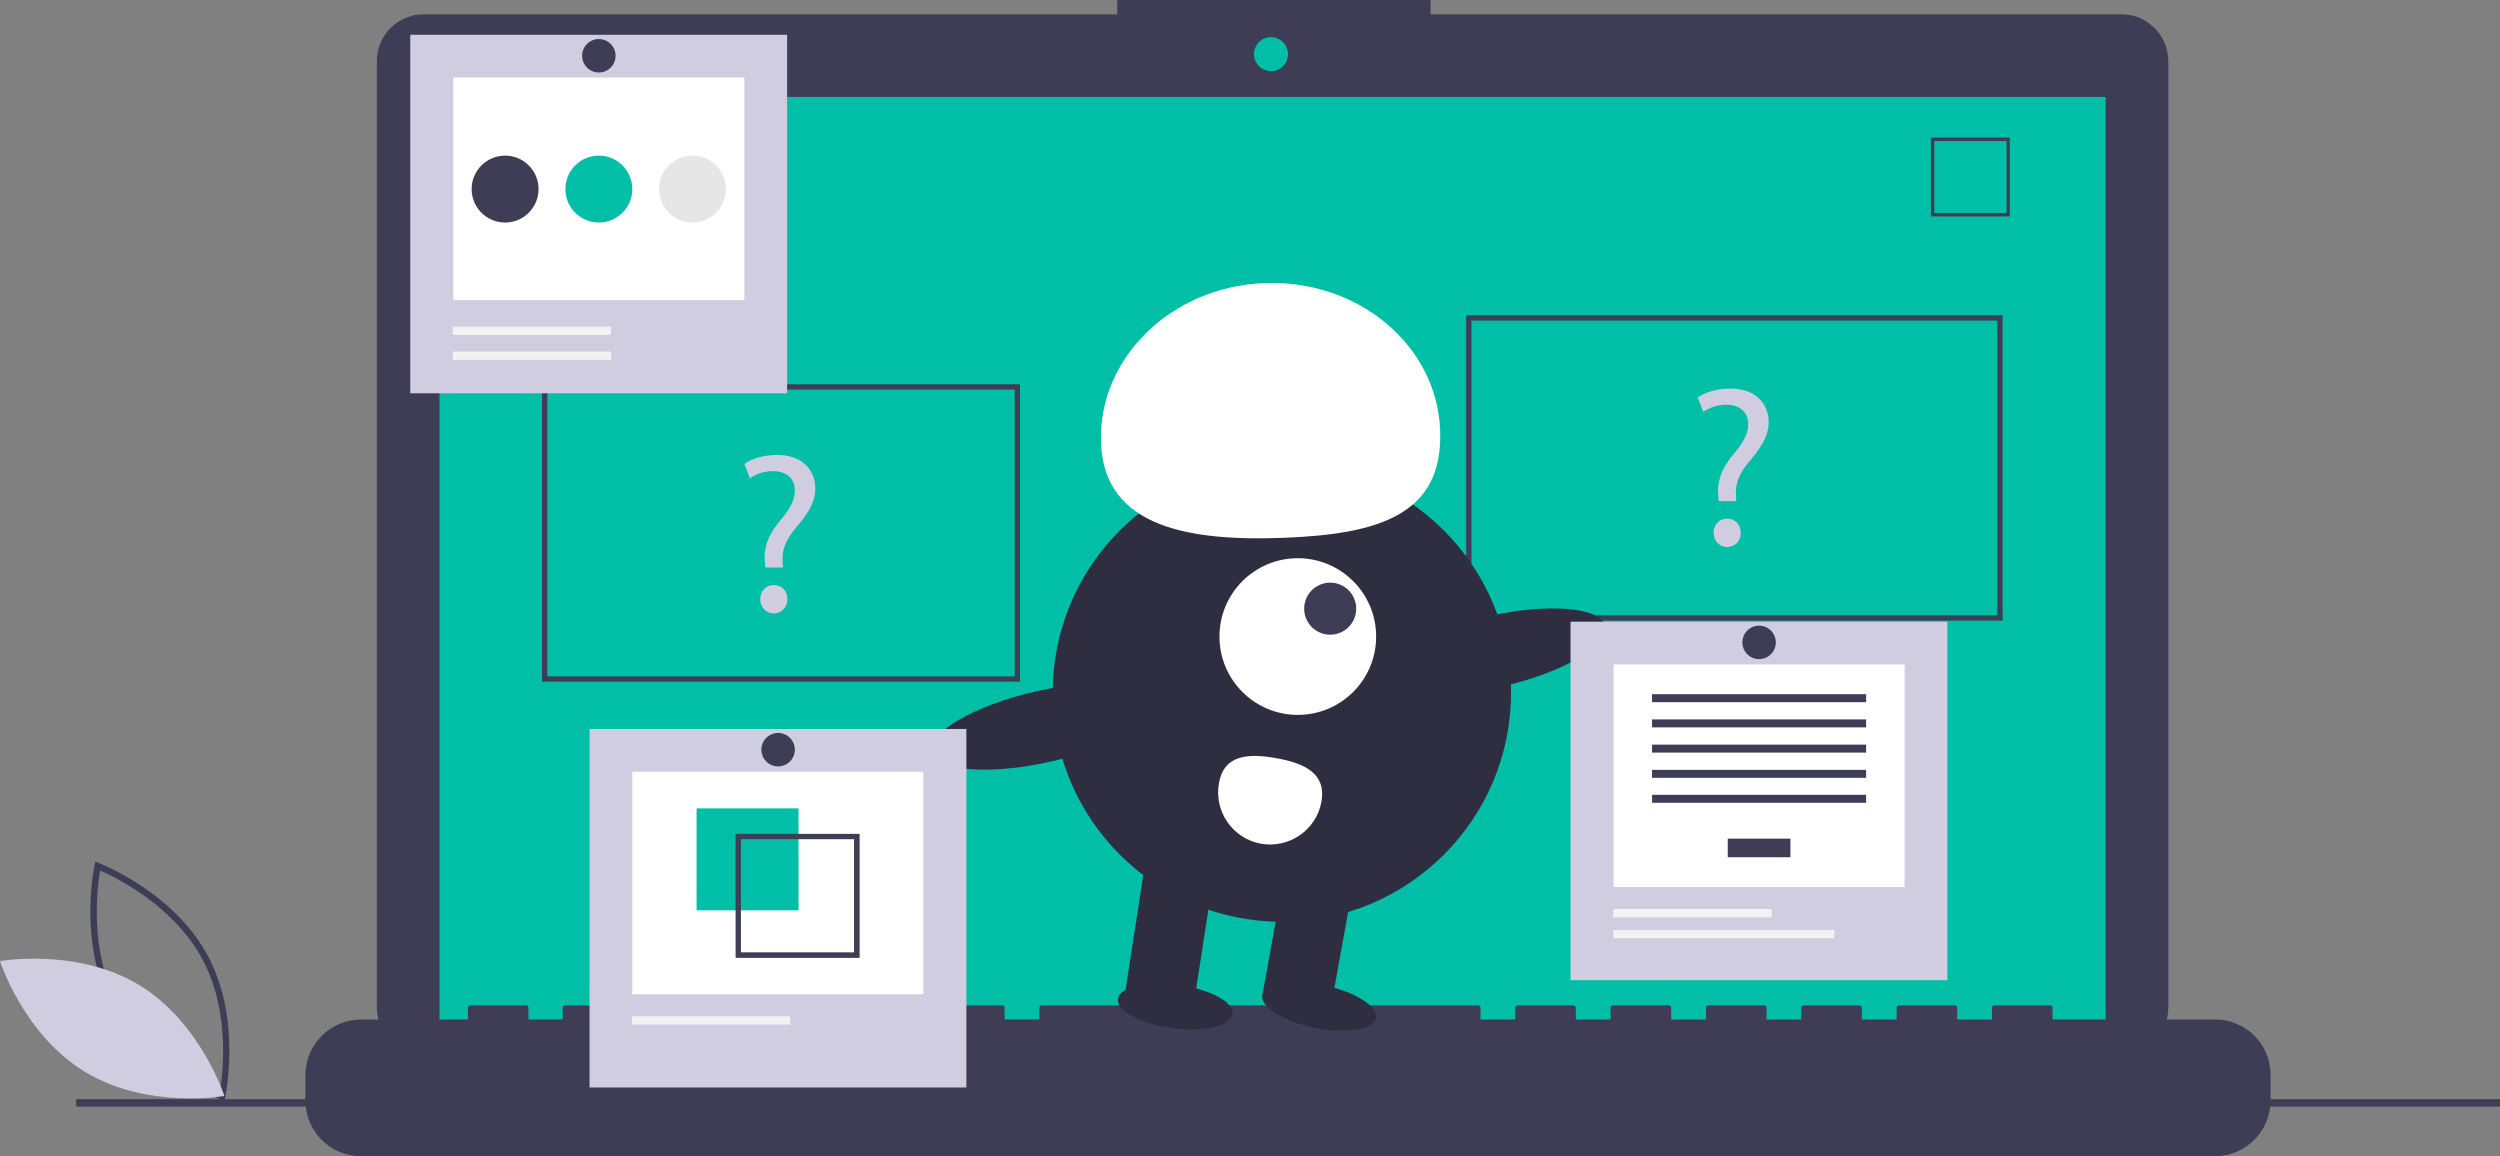 <?xml version="1.0" encoding="utf-8"?>
<!-- Generator: Adobe Illustrator 23.0.1, SVG Export Plug-In . SVG Version: 6.00 Build 0)  -->
<svg version="1.1" id="e18ebc6e-17e0-463f-bef8-5e03a9b69a2f"
	 xmlns="http://www.w3.org/2000/svg" xmlns:xlink="http://www.w3.org/1999/xlink" x="0px" y="0px" viewBox="0 0 941.4 435.4"
	 style="enable-background:new 0 0 941.4 435.4;" xml:space="preserve">
<rect x="0" y="0" width="941.4" height="435.4" fill="#808080" stroke="none"/>
<style type="text/css">
	.st0{fill:#3F3D56;}
	.st1{fill:#D0CDE1;}
	.st2{fill:#00BFA6;}
	.st3{fill:#2F2E41;}
	.st4{fill:#FFFFFF;}
	.st5{fill:#F2F2F2;}
	.st6{fill:#E6E6E6;}
</style>
<title>online_test</title>
<path class="st0" d="M84.5,414.5l-1.3-0.5c-0.3-0.1-28-10.7-41-34.8c-13-24.1-6.6-53.1-6.6-53.4l0.3-1.3l1.3,0.5
	c0.3,0.1,28,10.7,41,34.8c13,24.1,6.6,53.1,6.6,53.4L84.5,414.5z M44.3,378.1c11,20.4,32.9,30.8,38.4,33.2c1.1-5.9,4.4-30-6.6-50.3
	c-11-20.3-32.9-30.8-38.4-33.2C36.7,333.7,33.4,357.8,44.3,378.1z"/>
<path class="st1" d="M52.2,370.8c23.3,14,32.3,41.9,32.3,41.9s-28.8,5.1-52.2-8.9S0,361.9,0,361.9S28.8,356.8,52.2,370.8z"/>
<path class="st0" d="M798.9,5.4H538.7V0h-118v5.4H159.5c-9.7,0-17.6,7.9-17.6,17.6v0v356.3c0,9.7,7.9,17.6,17.6,17.6h639.4
	c9.7,0,17.6-7.9,17.6-17.6l0,0V23C816.4,13.2,808.6,5.4,798.9,5.4C798.9,5.4,798.9,5.4,798.9,5.4z"/>
<rect x="165.5" y="36.5" class="st2" width="627.4" height="353.9"/>
<circle class="st2" cx="478.6" cy="20.4" r="6.4"/>
<path class="st0" d="M756.8,81.5h-29.7V51.8h29.7V81.5z M728.4,80.2h27.2V53.1h-27.2V80.2z"/>
<path class="st0" d="M834.1,383.9h-61.2v-4.4c0-0.5-0.4-0.9-0.9-0.9l0,0h-21c-0.5,0-0.9,0.4-0.9,0.9l0,0v4.4H737v-4.4
	c0-0.5-0.4-0.9-0.9-0.9l0,0h-21c-0.5,0-0.9,0.4-0.9,0.9l0,0v4.4h-13.1v-4.4c0-0.5-0.4-0.9-0.9-0.9l0,0h-21c-0.5,0-0.9,0.4-0.9,0.9
	l0,0v4.4h-13.1v-4.4c0-0.5-0.4-0.9-0.9-0.9l0,0h-21c-0.5,0-0.9,0.4-0.9,0.9l0,0v4.4h-13.1v-4.4c0-0.5-0.4-0.9-0.9-0.9l0,0h-21
	c-0.5,0-0.9,0.4-0.9,0.9l0,0v4.4h-13.1v-4.4c0-0.5-0.4-0.9-0.9-0.9l0,0h-21c-0.5,0-0.9,0.4-0.9,0.9l0,0v4.4h-13.1v-4.4
	c0-0.5-0.4-0.9-0.9-0.9l0,0H392.3c-0.5,0-0.9,0.4-0.9,0.9l0,0v4.4h-13.1v-4.4c0-0.5-0.4-0.9-0.9-0.9h0h-21c-0.5,0-0.9,0.4-0.9,0.9
	l0,0v4.4h-13.1v-4.4c0-0.5-0.4-0.9-0.9-0.9h0h-21c-0.5,0-0.9,0.4-0.9,0.9l0,0v4.4h-13.1v-4.4c0-0.5-0.4-0.9-0.9-0.9h0h-21
	c-0.5,0-0.9,0.4-0.9,0.9l0,0v4.4h-13.1v-4.4c0-0.5-0.4-0.9-0.9-0.9h0h-21c-0.5,0-0.9,0.4-0.9,0.9l0,0v4.4h-13.1v-4.4
	c0-0.5-0.4-0.9-0.9-0.9h0h-21c-0.5,0-0.9,0.4-0.9,0.9l0,0v4.4H199v-4.4c0-0.5-0.4-0.9-0.9-0.9h0h-21c-0.5,0-0.9,0.4-0.9,0.9l0,0v4.4
	h-40.2c-11.6,0-21,9.4-21,21l0,0v9.5c0,11.6,9.4,21,21,21h698c11.6,0,21-9.4,21-21v-9.5C855.1,393.3,845.7,383.9,834.1,383.9z"/>
<rect x="28.7" y="413.9" class="st0" width="912.7" height="2.8"/>
<path class="st0" d="M754.1,233.7h-202v-115h202V233.7z M554.1,231.7h198v-111h-198V231.7z"/>
<path class="st0" d="M384.1,256.7h-180v-112h180V256.7z M206.1,254.7h176v-108h-176V254.7z"/>
<path class="st1" d="M288.2,213.7l-0.2-2.2c-0.5-4.6,1-9.7,5.3-14.9c3.9-4.6,6-7.9,6-11.8c0-4.4-2.8-7.3-8.2-7.4
	c-3.1,0-6.1,0.9-8.7,2.7l-2.1-5.4c2.8-2.1,7.7-3.4,12.3-3.4c9.9,0,14.4,6.1,14.4,12.6c0,5.8-3.3,10.1-7.4,15
	c-3.8,4.5-5.2,8.3-4.9,12.6l0.1,2.2L288.2,213.7z M286.3,225.7c-0.2-2.8,1.9-5.2,4.7-5.4c0.1,0,0.3,0,0.4,0c3,0,5.1,2.2,5.1,5.4
	c0.1,2.8-2.1,5.2-4.9,5.3c-2.8,0.1-5.2-2.1-5.3-4.9C286.3,226,286.3,225.9,286.3,225.7z"/>
<path class="st1" d="M647.2,188.7l-0.2-2.2c-0.5-4.6,1-9.7,5.3-14.9c3.9-4.6,6-7.9,6-11.8c0-4.4-2.8-7.3-8.2-7.4
	c-3.1,0-6.1,0.9-8.7,2.7l-2.1-5.4c2.8-2.1,7.7-3.4,12.3-3.4c9.9,0,14.4,6.1,14.4,12.6c0,5.8-3.3,10.1-7.4,15
	c-3.8,4.5-5.2,8.3-4.9,12.6l0.1,2.2L647.2,188.7z M645.3,200.7c-0.2-2.8,1.9-5.2,4.7-5.4c0.1,0,0.3,0,0.4,0c3,0,5.1,2.2,5.1,5.4
	c0.1,2.8-2.1,5.2-4.9,5.3s-5.2-2.1-5.3-4.9C645.3,201,645.3,200.9,645.3,200.7z"/>
<circle class="st3" cx="482.7" cy="260.8" r="86.3"/>
<polygon class="st3" points="449.4,379 423.6,374.3 431.9,320.5 457.7,325.2 "/>
<rect x="468.8" y="342.2" transform="matrix(0.178 -0.984 0.984 0.178 54.972 776.352)" class="st3" width="47" height="26.2"/>
<ellipse transform="matrix(0.198 -0.98 0.98 0.198 27.067 790.889)" class="st3" cx="496.8" cy="378.9" rx="8.2" ry="21.8"/>
<ellipse transform="matrix(0.131 -0.991 0.991 0.131 8.974 768.176)" class="st3" cx="442.8" cy="379" rx="8.2" ry="21.8"/>
<circle class="st4" cx="488.7" cy="239.7" r="29.5"/>
<circle class="st0" cx="500.9" cy="229.2" r="9.8"/>
<path class="st4" d="M414.6,167c-1.3-31.9,26.2-59,61.5-60.4s64.9,23.3,66.2,55.3s-23.2,39.2-58.5,40.6S415.9,198.9,414.6,167z"/>
<ellipse transform="matrix(0.975 -0.223 0.223 0.975 -40.551 131.843)" class="st3" cx="562.4" cy="245.1" rx="43.1" ry="13.5"/>
<ellipse transform="matrix(0.975 -0.223 0.223 0.975 -51.127 94.71)" class="st3" cx="393" cy="273.3" rx="43.1" ry="13.5"/>
<path class="st4" d="M459,294.9c-1.9,10.7,5.2,20.9,15.8,22.8c10.7,1.9,20.9-5.2,22.8-15.8s-6.3-14.5-17-16.4S460.9,284.2,459,294.9
	z"/>
<rect x="154.5" y="13.1" class="st1" width="141.9" height="135"/>
<rect x="170.7" y="29.2" class="st4" width="109.6" height="83.8"/>
<rect x="170.5" y="123" class="st5" width="59.6" height="3.1"/>
<rect x="170.5" y="132.4" class="st5" width="59.6" height="3.1"/>
<circle class="st0" cx="190.2" cy="71.2" r="12.6"/>
<circle class="st2" cx="225.5" cy="71.2" r="12.6"/>
<ellipse transform="matrix(0.16 -0.987 0.987 0.16 148.745 317.208)" class="st6" cx="260.8" cy="71.2" rx="12.6" ry="12.6"/>
<circle class="st0" cx="225.5" cy="21" r="6.3"/>
<rect x="222" y="274.5" class="st1" width="141.9" height="135"/>
<rect x="238.1" y="290.6" class="st4" width="109.6" height="83.8"/>
<rect x="262.3" y="304.4" class="st2" width="38.4" height="38.4"/>
<path class="st0" d="M277,314v46.7h46.7V314H277z M321.6,358.6H279V316h42.6L321.6,358.6z"/>
<rect x="238" y="382.7" class="st5" width="59.6" height="3.1"/>
<circle class="st0" cx="293" cy="282.3" r="6.3"/>
<rect x="591.4" y="234.1" class="st1" width="141.9" height="135"/>
<rect x="607.6" y="250.2" class="st4" width="109.6" height="83.8"/>
<rect x="650.6" y="315.8" class="st0" width="23.6" height="7"/>
<rect x="622.1" y="261.4" class="st0" width="80.6" height="3"/>
<rect x="622.1" y="270.9" class="st0" width="80.6" height="3"/>
<rect x="622.1" y="280.4" class="st0" width="80.6" height="3"/>
<rect x="622.1" y="289.9" class="st0" width="80.6" height="3"/>
<rect x="622.1" y="299.3" class="st0" width="80.6" height="3"/>
<rect x="607.5" y="342.3" class="st5" width="59.6" height="3.1"/>
<rect x="607.5" y="350.2" class="st5" width="83.2" height="3.1"/>
<circle class="st0" cx="662.4" cy="241.9" r="6.3"/>
</svg>

